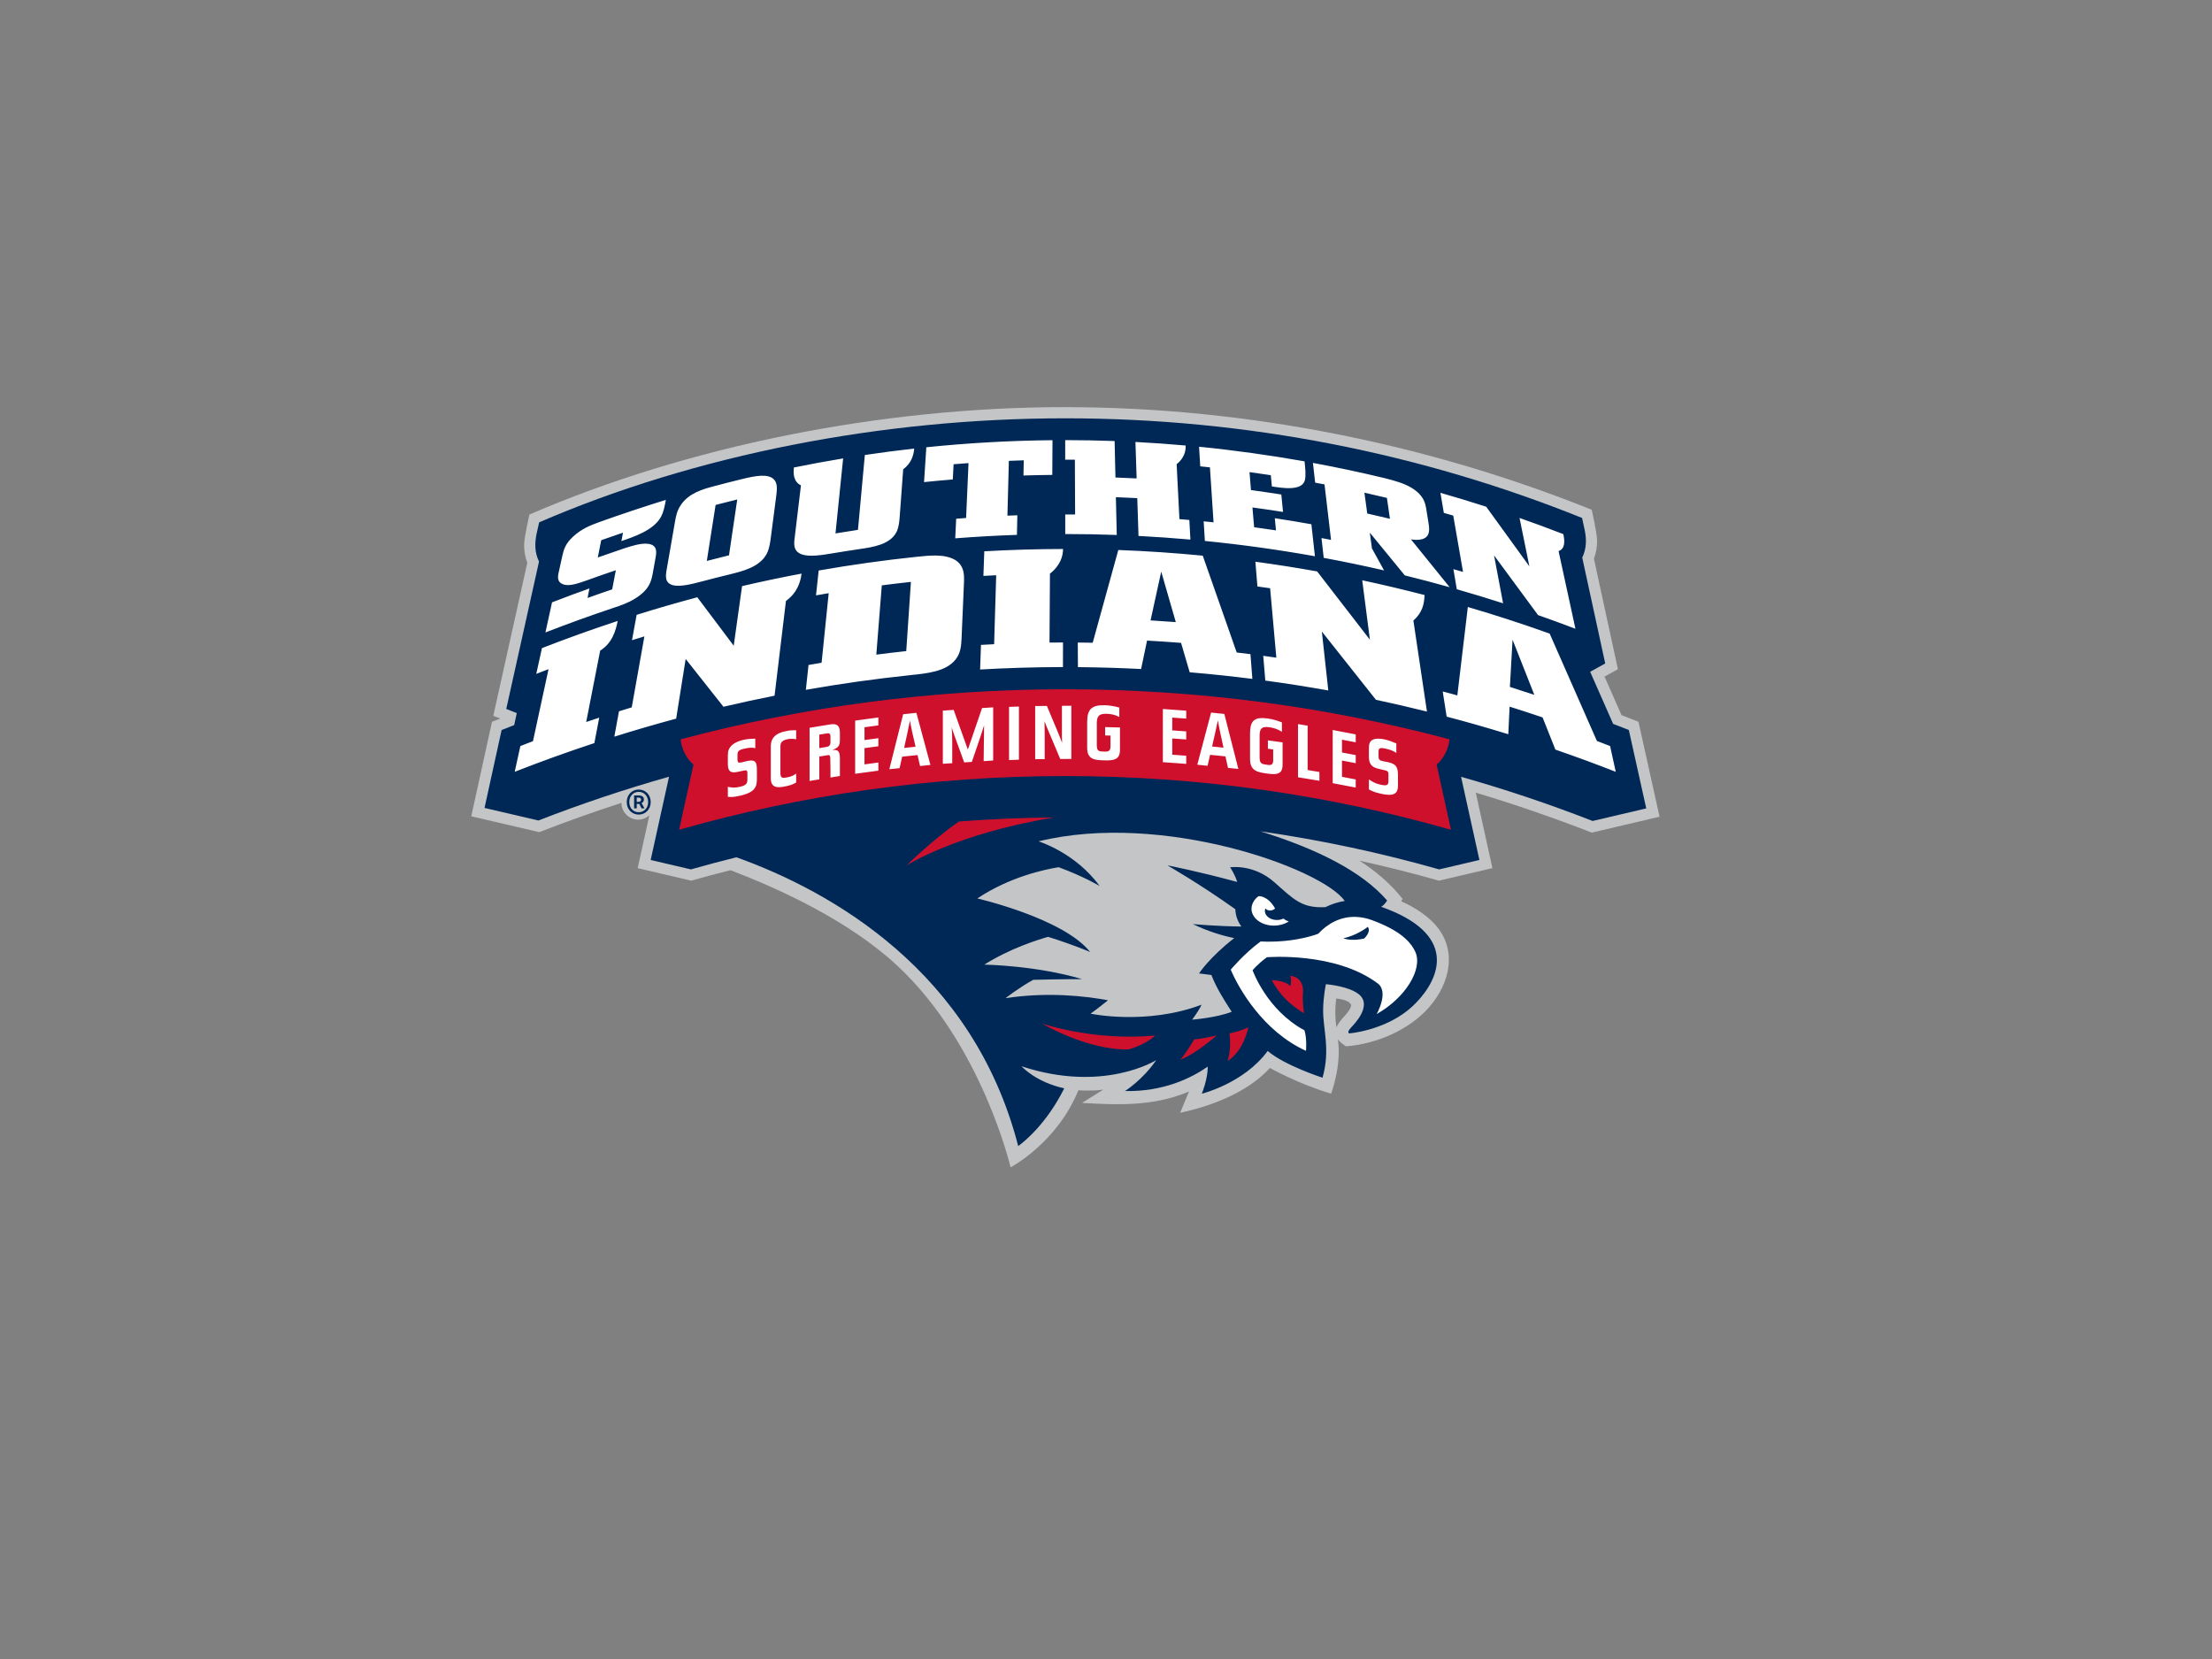 <svg clip-rule="evenodd" fill-rule="evenodd" stroke-linejoin="round" stroke-miterlimit="1.414" viewBox="0 0 8 6" xmlns="http://www.w3.org/2000/svg"><rect x="0" y="0" width="8" height="6" fill="#808080" stroke="none"/><g fill-rule="nonzero" transform="matrix(.018 0 0 -.018 .375 9.538)"><path d="m150.18.941c-46.269.005-94.803 9.801-134.507 26.977 0 0-1.338 5.644-1.338 7.689 0 1.46.244 2.962.802 4.422l-8.546 38.446 1.744.684-2.069.808-5.205 23.74 17.072 3.98c6.576-2.559 13.658-5.087 20.65-7.359 0 .005-.002.009-.002.014 0 2.325 1.884 4.209 4.209 4.209 1.076 0 2.048-.415 2.793-1.08l-2.926 13.259 13.436 3.147c3.252-.928 6.54-1.799 9.851-2.635 12.49 4.751 29.859 12.757 41.927 23.994 21.258 19.795 28.438 50.636 28.438 50.636s11.643-6.09 17.026-19.35c0 0 3.631.253 6.256-.17l-5.336 3.34c9.281.556 18.222.841 26.867-2.875l-2.217 5.348c10.51-2.254 18.055-6.357 22.535-11.248 0 0 7.17 4.04 15.376 6.455 0 0 2.71-7.199 1.69-13.625.635.832 2.025 1.74 2.025 1.74 7.697-.58 15.901-4.155 20.844-9.767 5.412-6.138 7.353-14.834 1.177-21.221-1.982-2.06-4.654-3.87-8.154-5.459l.361-.586c-2.957-3.775-6.697-6.93-10.81-9.595 6.751 1.489 13.411 3.157 19.942 5.017l13.434-3.146-4.178-18.955c9.615 2.858 19.874 6.417 29.137 10.033l17.02-3.99-5.296-23.852-4.258-1.666-4.269-9.675 3.365-1.86-6.026-27.749c.559-1.462.788-2.967.799-4.43.014-1.923-1.353-7.865-1.353-7.865-40.459-16.26-86.019-25.773-132.288-25.77zm68.109 148.528c1.115.156 2.972.381 3.664 1.41.452.67-1.007 2.422-1.574 3.002-.565.58-1.803 2.062-2.024 2.9-.357-2.362-.385-4.872-.066-7.312z" fill="#c4c5c7" transform="matrix(.8 0 0 -.8 73.007 448.841)"/><path d="m309.937 367.463-3.497 15.747-3.155 1.233-4.619 10.468 3.027 1.671-4.618 21.268c.871 1.812.9 3.658.472 5.652l-.505 2.317c-32.104 12.912-67.169 20.021-103.888 20.021-36.721 0-74.213-7.297-105.658-20.903-.142-.642-.41-1.807-.501-2.233-.427-1.994-.399-3.839.472-5.652l-6.581-29.608 2.114-.832-.521-2.413c-.844-.327-1.684-.66-2.527-.989l-3.432-15.653 10.822-2.524c8.56 3.333 17.319 6.27 26.249 8.797l-3.688-16.73 8.083-1.894c3.031.863 6.083 1.674 9.155 2.434 19.132-6.878 47.579-22.928 56.608-58.023 1.373.998 5.718 4.549 9.253 11.601-5.808 1.267-8.589 4.435-8.589 4.435 16.482-5.462 27.064 1.23 27.064 1.23-2.704-3.974-6.277-6.208-6.277-6.208 7.709-.173 13.333 2.607 16.639 4.906-.013-2.59-1.2-5.447-1.2-5.447s8.455 2.079 13.239 8.595c3.409-2.931 11.017-5.377 11.017-5.377 1.622 5.725.073 9.74.12 13.644.03 2.704.56 5.148.56 5.148 2.739-.274 5.358-.984 6.629-2.034 2.785-2.3-1.051-6.109-1.561-6.657-.511-.55-.731-.989-.406-1.2 2.224.205 9.003 1.433 13.525 6.23 4.767 4.952 8.403 13.741-7.086 19.21.72.42 1.195 1.264 1.195 1.264-5.049 5.847-14.154 10.403-25.494 13.902 12.265-1.76 24.269-4.327 35.954-7.653l8.084 1.894-3.686 16.712c8.993-2.547 17.812-5.51 26.429-8.875l10.777 2.526z" fill="#002856"/><path d="m187.839 360.843s7.4-2.266 12.273-8.981c0 0-2.898 1.796-8.228 3.784-2.741-.433-9.835-1.922-16.348-6.277 0 0 17.294-3.985 22.664-10.754 0 0-3.277 1.417-8.441 3.042-2.172-.613-7.675-2.349-12.825-5.587 0 0 10.358-.145 19.643-2.912 0 0-4.21.004-9.822-.138-2.972-1.658-5.553-3.688-5.553-3.688 8.338 1.267 15.793.465 20.58-.422 0 0-2.12-1.724-3.492-2.692 0 0 11.183-2.385 22.3 1.803-.607-1.326-1.899-3.006-1.899-3.006s4.885.373 7.959 1.583c-1.618 2.456-3.155 4.963-4.083 7.389-1.136.171-2.482.31-2.482.31s1.979 3.132 7.065 7.106c-2.614.534-5.413 1.426-8.317 2.816 0 0 4.743-.44 9.758-.491-.701.956-1.183 2.179-1.217 3.479-7.109 5.066-13.655 8.814-13.655 8.814s6.059-1.167 14.029-3.339c-.406 1.431-1.421 2.94-1.421 2.94s4.639.757 8.896-2.998c3.878-3.43 5.483-5.255 10.26-5 1.231.616 2.531 1.031 3.872 1.238-4.473 6.49-36.582 18.097-61.516 11.981" fill="#c4c5c7"/><path d="m150.19 71.804c-33.389 0-65.751 4.378-96.563 12.573.273 2.39 1.447 4.839 3.244 6.346l-3.609 16.365c30.799-8.779 63.319-13.492 96.928-13.492 33.619 0 66.129 4.713 96.928 13.492l-3.6-16.365c1.79-1.507 2.97-3.956 3.24-6.346-30.809-8.195-63.179-12.572-96.568-12.573zm-2.82 32.204c-8.01.06-15.96.4-23.839 1.01-6.38 4.42-13.2 11.06-13.2 11.06s12.3-7.98 37.039-12.07zm59.409 39.779c.37 1.17.01 2.58.01 2.58-1.38-1.5-4.68-1.49-4.68-1.49 1.95 3.61 4.46 6.1 8.11 8.31 0 0-.46-2.65-.27-5.17.2-2.95-1.58-4.14-3.17-4.23zm-62.349 11.98s11.34 6.76 21.78 6.48c4.76-1.42 6.56-3.47 6.56-3.47-15.51 1.43-28.34-3.01-28.34-3.01zm51.799.93c-2.58 1.22-4.73 1.52-4.73 1.52.53 4.23-.48 6.93-.48 6.93 4.05-2.44 5.21-8.45 5.21-8.45zm-7.97 2.04c-3.81.94-5.61.99-5.61.99s-1.76 3.03-3.47 5.1c4.1-1.57 9.08-6.09 9.08-6.09z" fill="#cf102d" transform="matrix(.8 0 0 -.8 73.007 448.841)"/><path d="m150.23 9.232v4.909c.81 0 1.62.002 2.43.009l.06 13.759c-.82-.006-1.65-.008-2.48-.008v4.916c4.31 0 8.63.077 12.94.237l-.22-9.493c1.79.063 3.58.145 5.37.24l.31 9.493c4.35.225 8.699.532 13.039.918l-.27-4.928c-.83-.075-1.66-.144-2.49-.213l-.7-13.788c1.93-1.549 2.33-3.37 2.26-4.699-4.16-.369-8.439-.679-12.609-.893l.3 9.159c-1.77-.089-3.55-.169-5.32-.235l-.21-9.154c-4.14-.151-8.27-.229-12.41-.229zm-3.19.016c-10.58.1-21.15.693-31.689 1.775l-.57 8.75c2.41-.248 4.82-.469 7.22-.666l.2-3.822c1.25-.101 2.499-.199 3.749-.285l-.61 13.782c-.83.06-1.659.123-2.489.188l-.24 4.924c5.159-.404 10.329-.693 15.499-.87l.1-4.92c-.83.029-1.66.061-2.49.096l.36-13.766c1.25-.052 2.49-.098 3.74-.135l-.07 3.812c2.41-.073 4.83-.119 7.24-.144zm36.809 1.645.3 4.923c.81.08 1.62.164 2.43.25l.91 13.812c-.82-.089-1.65-.177-2.48-.254l.3 4.93c9.25.918 18.46 2.2 27.64 3.843l-.89-8.037c-3.05-.547-6.11-1.051-9.18-1.517l.29 3.058c-1.83-.276-3.66-.54-5.49-.789l-.42-4.97c2.56.346 5.12.723 7.68 1.128l-.43-4.377c-2.54-.399-5.08-.773-7.62-1.118l-.37-4.507c1.78.242 3.56.498 5.35.769l.27 2.828c2.56.39 7.61 1.249 8.3-1.621.29-1.216.06-3.249-.1-4.685-8.6-1.522-17.83-2.809-26.49-3.666zm-71.548.457c-4.14.463-8.27 1.001-12.392 1.615l-1.728 18.805c-1.883.284-3.763.581-5.643.893l1.92-18.841c-4.13.685-8.252 1.445-12.367 2.28-.19 1.61-.069 3.588 1.771 4.496l-1.576 13.159c-.184 1.557-.41 3.384 1.815 4.18 1.98.678 5.115.153 7.498-.245 2.311-.385 4.623-.748 6.939-1.089 3.303-.492 7.783-1.1 9.363-4.381.57-1.199.68-2.643.78-3.979l.86-11.686c2.12-1.575 2.65-3.659 2.76-5.207zm100.148 3.601.56 4.963c.79.145 1.57.29 2.35.441l1.64 13.929c-.8-.155-1.6-.305-2.4-.455l.56 4.973c5.07.94 10.12 1.991 15.159 3.15l-3.05-5.535-.529-3.941 8.789 10.73c3.76.925 7.52 1.914 11.26 2.965l-9.71-12.002c1.7.227 3.25.14 4.04-.813.76-.905.51-2.405.31-3.644l-.51-3.145c-.23-1.459-.6-3.406-3.54-5.262-1.97-1.233-4.29-1.858-6.92-2.526-5.979-1.438-11.989-2.714-18.009-3.828zm-138.628 3.225c-1.416.061-3.082.428-4.803.849-2.363.577-4.723 1.178-7.078 1.805-2.715.716-6.283 1.727-8.26 4.721-.973 1.424-1.218 2.83-1.465 4.241l-2.057 11.836c-.273 1.586-.603 3.437 1.518 4.031 1.886.498 4.977-.324 7.33-.943 2.282-.605 4.567-1.183 6.852-1.74 3.272-.805 7.693-1.829 9.444-5.27.635-1.255.824-2.714 1.002-4.066l1.291-9.904c.256-1.966.459-3.556-.465-4.58-.724-.798-1.891-1.042-3.309-.98zm151.558 4.254c1.879.421 3.769.855 5.649 1.31l.76 5.247c-1.9-.456-3.8-.9-5.699-1.324zm19.089.037.86 5.038c.79.225 1.57.45 2.36.682l2.46 14.148c-.81-.236-1.62-.47-2.42-.701l.85 5.047c3.89 1.111 7.77 2.291 11.63 3.535l-2.27-12.033 11.05 14.994c3.14 1.1 6.27 2.245 9.39 3.435l-4.24-19.525c1.69-.511 1.57-2.573 1.2-4.244-3.65-1.419-7.32-2.775-11-4.065l2.47 12.147-10.84-14.967c-3.82-1.23-7.65-2.396-11.5-3.491zm-176.606 1.662-2.07 14.03c-1.863.458-3.718.93-5.574 1.416l2.209-14.065c1.808-.475 3.62-.937 5.435-1.381zm-17.929.107c-5.269 1.626-11.563 3.721-16.776 5.601-2.012.726-4.476 1.673-6.617 3.715-1.859 1.767-2.197 3.086-2.539 4.429l-.926 4.204c-.359 1.42-.467 2.728 1.063 3.259 1.565.588 3.833-.26 5.939-.99 2.426-.876 4.856-1.727 7.293-2.549l-.922 4.811c-1.884.637-3.78 1.29-6.185 2.154l.474-2.385c-2.621.924-5.739 2.08-9.393 3.489l-1.658 7.558c6.024-2.332 11.554-4.325 17.114-6.181 1.849-.617 3.594-1.183 5.459-2.362 3.604-2.237 3.997-4.425 4.345-6.097l.725-4.032c.255-1.408.58-3.268-1.851-3.582-1.71-.242-4.025.504-6.024 1.139l-6.619 2.289.865-4.34 5.469-1.894-.402 2.111c3.012-1.026 8.189-2.706 9.988-6.17.654-1.275.914-2.73 1.178-4.177zm99.754 12.337c-6.59.01-13.19.204-19.78.58l-.22 6.18c1.07-.063 2.14-.114 3.21-.168l-.52 17.32c-1.1.055-2.2.112-3.3.174l-.22 6.184c6.93-.396 13.87-.6 20.81-.612l.01-6.175c-1.13.002-2.27.008-3.39.019l.11-17.308c2.62-2.04 3.29-4.444 3.29-6.194zm13.88.25-6.43 23.295c-1.25-.024-2.5-.04-3.75-.049l.04 6.176c5.29.045 10.58.202 15.86.473l1.5-7.141c2.85.159 5.689.351 8.539.574l2.17 7.387c5.26.444 10.5.994 15.74 1.66l-.48-6.213c-1.15-.143-2.3-.282-3.45-.416l-8.53-24.322c-7.06-.686-14.129-1.16-21.209-1.424zm-45.689 1.395c-1.59-.03-3.29.135-4.88.306-8.26.863-16.487 2.018-24.686 3.455l-.669 6.239c1.06-.188 2.122-.368 3.187-.543l-1.783 17.465c-1.096.185-2.19.372-3.285.564l-.67 6.24c8.746-1.541 17.526-2.776 26.326-3.695 4.14-.438 8.94-.877 11.32-3.98 1.23-1.559 1.37-3.374 1.46-5.184l.599-13.887c.11-2.434.17-5.609-4.259-6.674-.81-.199-1.72-.288-2.66-.306zm80.118 1.552.51 6.217c1.06.143 2.13.292 3.19.444l1.56 17.433c-1.1-.157-2.19-.313-3.29-.461l.52 6.219c5.29.715 10.56 1.543 15.82 2.486l-1.62-14.802 13.589 17.144c4.28.91 8.55 1.894 12.81 2.954l-3.41-22.862c2.27-1.993 2.72-4.133 2.81-6.406-4.94-1.274-10.68-2.647-15.659-3.705l1.93 14.925-13.25-17.148c-5.16-.926-10.33-1.735-15.51-2.438zm-23.649 2.485 3.659 12.678c-2.11-.158-4.219-.304-6.339-.426zm-90.337.498c-4.995.94-9.978 1.986-14.941 3.142l-2.093 14.967-9.147-12.164c-5.099 1.358-10.176 2.826-15.234 4.412l-1.168 6.369c1.037-.325 2.076-.644 3.115-.959l-3.176 17.825c-1.071.327-2.14.658-3.209.995l-1.168 6.371c5.156-1.623 10.335-3.133 15.531-4.529l2.389-14.988 9.488 12c4.268-1.001 8.547-1.926 12.837-2.777l2.86-23.795c2.871-2.071 3.681-4.84 3.916-6.869zm27.468 2.084-1.17 17.375c-2.51.274-5.02.571-7.52.894l1.38-17.402c2.43-.315 4.87-.602 7.31-.867zm139.877 6.305-2.64 22.201c-1.22-.335-2.44-.663-3.67-.985l.99 6.316c5.18 1.361 10.34 2.837 15.48 4.424l.33-6.929c2.76.869 5.53 1.77 8.28 2.702l3.22 8.088c5.08 1.749 10.129 3.605 15.159 5.574l-1.42-6.469c-1.11-.428-2.21-.856-3.31-1.275l-11.869-26.964c-6.81-2.436-13.66-4.665-20.55-6.683zm-213.526 3.503c-6.378 2.095-12.719 4.371-19.015 6.825l-1.427 6.467c1.025-.4 2.05-.793 3.076-1.184l-3.905 18.087c-1.056.404-2.112.812-3.166 1.224l-1.423 6.469c6.626-2.595 13.296-4.998 20.008-7.211l1.219-6.388c-1.091.36-2.183.725-3.271 1.093l3.511-17.934c3.014-1.855 3.932-5.025 4.393-7.448zm224.756 4.709 5.47 13.858c-2.04-.685-4.09-1.353-6.14-2zm-102.448 16.461c-3.18-.082-4.39.948-4.39 4.181v6.488c0 2.97 1.85 3.112 4.27 3.174 1 .025 2.56.065 3.31-.652.59-.553.66-1.365.66-2.141v-5.467l-3.72-.095v2.099l1.34.034v2.65c0 1.154-.4 1.408-1.51 1.379-1.44-.038-1.93-.087-1.93-1.696v-5.447c0-1.872.64-2.405 2.5-2.357 1.11.029 2.15.262 3.15.799v-2.363c-1.34-.356-2.28-.552-3.68-.586zm-8.37.127-2.36.02v7.413c0 .625.02 1.249.04 1.873-.27-.679-.52-1.377-.8-2.055l-3.01-7.202-2.95.022v13.356l2.39-.019v-6.545c0-.984-.02-1.985-.04-2.969.19.527.4 1.054.62 1.582l3.33 7.9 2.78-.021zm-13.16.202-2.48.082v13.356l2.48-.086zm-6.47.199-2.79.183c-1.19 3.481-2.38 6.945-3.57 10.427l-3.559-9.964-2.72.178v13.352l2.36-.152v-5.428c0-1.192-.06-2.399-.13-3.587.19.67.41 1.318.64 1.966l2.489 6.854 1.92-.125c1.06-3.058 2.12-6.115 3.08-9.205-.04 3.01-.06 6-.11 9.011l2.39-.156zm42.62.414v13.356l5.869.428v-2.045l-3.51-.256v-4.086l3.51.258v-2.025l-3.51-.256v-3.217l3.51.258v-1.986zm12.109.903-3.46 13.094 2.58.265.63-2.753 3.86.396.64 2.885 2.6.265-3.52-13.81zm-74.008.065-3.33.347-3.47 13.813 2.58-.27.64-2.887 3.86-.4.64 2.75 2.6-.269zm-9.55 1.166-5.831.783v13.355l5.831-.783v-2.043l-3.488.469v-4.086l3.488-.469v-2.025l-3.488.47v-3.216l3.488-.469zm96.608.148c-2.34-.071-3.26.968-3.26 3.799v6.486c0 2.97 1.84 3.316 4.23 3.643 1 .135 2.53.344 3.28-.291.58-.489.66-1.291.66-2.069v-5.466l-3.69-.502v2.099l1.33.184v2.646c0 1.154-.39 1.365-1.5 1.215-1.42-.195-1.91-.296-1.91-1.906v-5.447c0-1.873.64-2.338 2.47-2.086 1.11.151 2.14.499 3.13 1.146v-2.367c-1.33-.503-2.27-.8-3.65-.988-.4-.054-.76-.086-1.09-.096zm-11.34.592c.38 2.29.93 4.56 1.41 6.844l-2.87-.297c.5-2.18 1.01-4.36 1.46-6.547zm-77.338.058c.37 2.214.92 4.37 1.41 6.551l-2.88.301c.51-2.285 1.02-4.573 1.47-6.852zm97.468.862v13.355l5.37.887v-2.213l-2.96-.49v-11.143zm-116.918.019c-.192.008-.399.031-.625.069l-5.135.841v13.356l2.446-.402v-5.733l2.091-.342c.168-.03.353-.058.485.053.075.083.129.263.148.373.038.239.037.485.037.733.057 1.483.039 2.964.039 4.457l2.369-.389v-4.352c0-.662-.036-1.717-.632-2.033-.354-.187-.842-.164-1.272-.15 1.493-.567 1.904-.993 1.904-2.584v-1.684c0-1.589-.514-2.268-1.855-2.213zm125.628 1.467v13.354l5.78 1.103v-2.043l-3.45-.658v-4.086l3.45.658v-2.023l-3.45-.658v-3.217l3.45.658v-1.986zm-134.758.053c-.724-.013-1.466.016-2.209.162-1.245.24-2.767.61-3.621 1.851-.465.697-.539 1.468-.539 2.206v7.794c0 2.347 1.431 2.524 3.436 2.135 1.041-.2 1.951-.434 2.933-1.002v-2.254c-.667.528-1.429.789-2.191.938-1.132.217-1.764.303-1.764-1.061v-6.582c0-.283.001-.567.111-.853.26-.694 1.06-.963 1.653-1.078.742-.144 1.487-.116 2.191.011zm8.197.787c.365.08.418.419.418.959v1.211c0 .831-.281 1.122-1.084 1.254l-1.716.283v-3.387l1.904-.312c.2-.033.357-.035.478-.008zm-18.465 1.328c-.96.025-1.922.071-2.901.287-1.292.288-3.081.934-3.728 2.402-.239.527-.258 1.116-.258 1.645v2.025c0 2.913 1.846 2.087 3.951 1.674.479-.087.831-.204.941.338.019.09.018.223.018.317v1.552c0 .529-.036.972-.535 1.348-.314.241-.979.426-1.348.508-1.201.267-1.94.263-3.027-.004v2.513c.221.008.425.039.646.047.775.017 1.625-.135 2.418-.312 1.034-.23 2.528-.658 3.36-1.506.775-.796.869-1.69.869-2.635v-2.08c0-2.061-.187-3.003-2.477-2.492-.442.097-.866.229-1.308.328-.85.191-1.09.092-1.09-.816v-.756c0-.265-.018-.62.074-.906.221-.693 1.218-.858 1.752-.977.868-.194 1.868-.361 2.643-.078zm156.526.002c-.9-.009-1.75.209-2.149.947-.24.422-.26 1.002-.26 1.532v2.025c0 2.912 1.849 2.902 3.949 3.424.48.123.84.164.95.756.01.098.01.232.01.326v1.551c0 .531-.03.956-.53 1.111-.32.101-.98-.007-1.35-.088-1.2-.266-1.94-.596-3.029-1.35v2.518c.22.105.43.226.649.332.77.359 1.62.584 2.42.758 1.03.227 2.53.463 3.36-.016.78-.454.87-1.304.87-2.25v-2.08c0-2.061-.19-3.087-2.48-3.59-.44-.1-.87-.153-1.31-.252-.85-.186-1.09-.392-1.09-1.301v-.755c0-.265-.02-.628.07-.871.23-.594 1.22-.319 1.76-.202.87.193 1.86.467 2.64 1.092v-2.42c-.96-.4-1.92-.783-2.9-.998-.48-.107-1.04-.193-1.58-.199zm-30.099 39.561c-.85.54-1.6 1.62-1.76 2.67-.36 2.379 1.89 4.469 5.03 4.709 1.61.11 3.15-.29 4.3-1.03-.45-.18-.66-.18-1.34-.72-.56.27-1.22.4-1.94.35-1.69-.13-2.9-1.269-2.71-2.549.02-.12.05-.23.1-.35.24.29.62.48 1.06.52.54.04 1.04-.18 1.39-.51-1.87-3.3-4.13-3.09-4.13-3.09zm24.47 5.209c-3.86-.15-7.13 1.65-9.51 4.23 0 0-5.8 2.36-14.47 1.94-4.15 3.03-7.5 7.08-7.5 7.08 1.97 4.65 8.06 15.46 18.9 20.39 0 0 .28-3.02-.39-5.16-9.5-5.09-13.02-15.08-13.02-15.08s1.28-1.59 3.6-3.27c0 0 17.17-1.45 27.839 6.59 2.86 2.15-.27 7.67-.27 7.67 7.27-4.09 11.64-11.33 9.7-15.61-1.2-2.6-3.9-5.39-10.82-7.94-1.409-.53-2.769-.79-4.059-.84z" fill="#fff" transform="matrix(.8 0 0 -.8 73.007 448.841)"/><g fill="#002856"><path d="m107.431 368.773c.346 0 .548.153.548.435 0 .254-.14.42-.522.42h-.358v-.855zm-.856 1.29h.97c.537 0 .997-.218.997-.83 0-.307-.192-.6-.472-.704l.587-1.058h-.587l-.448.893h-.523v-.893h-.524zm2.821-1.328c0 1.201-.829 2.056-1.901 2.056s-1.89-.855-1.89-2.056c0-1.213.818-2.044 1.89-2.044s1.901.831 1.901 2.044m-4.303 0c0 1.494 1.086 2.516 2.402 2.516 1.329 0 2.414-1.022 2.414-2.516 0-1.495-1.085-2.516-2.414-2.516-1.316 0-2.402 1.021-2.402 2.516"/><path d="m253.988 343.663s-2.039-1.676-4.902-2.29c0 0 1.394-.666 4.163-.062 0 0 1.485 1.329.739 2.352"/></g></g></svg>